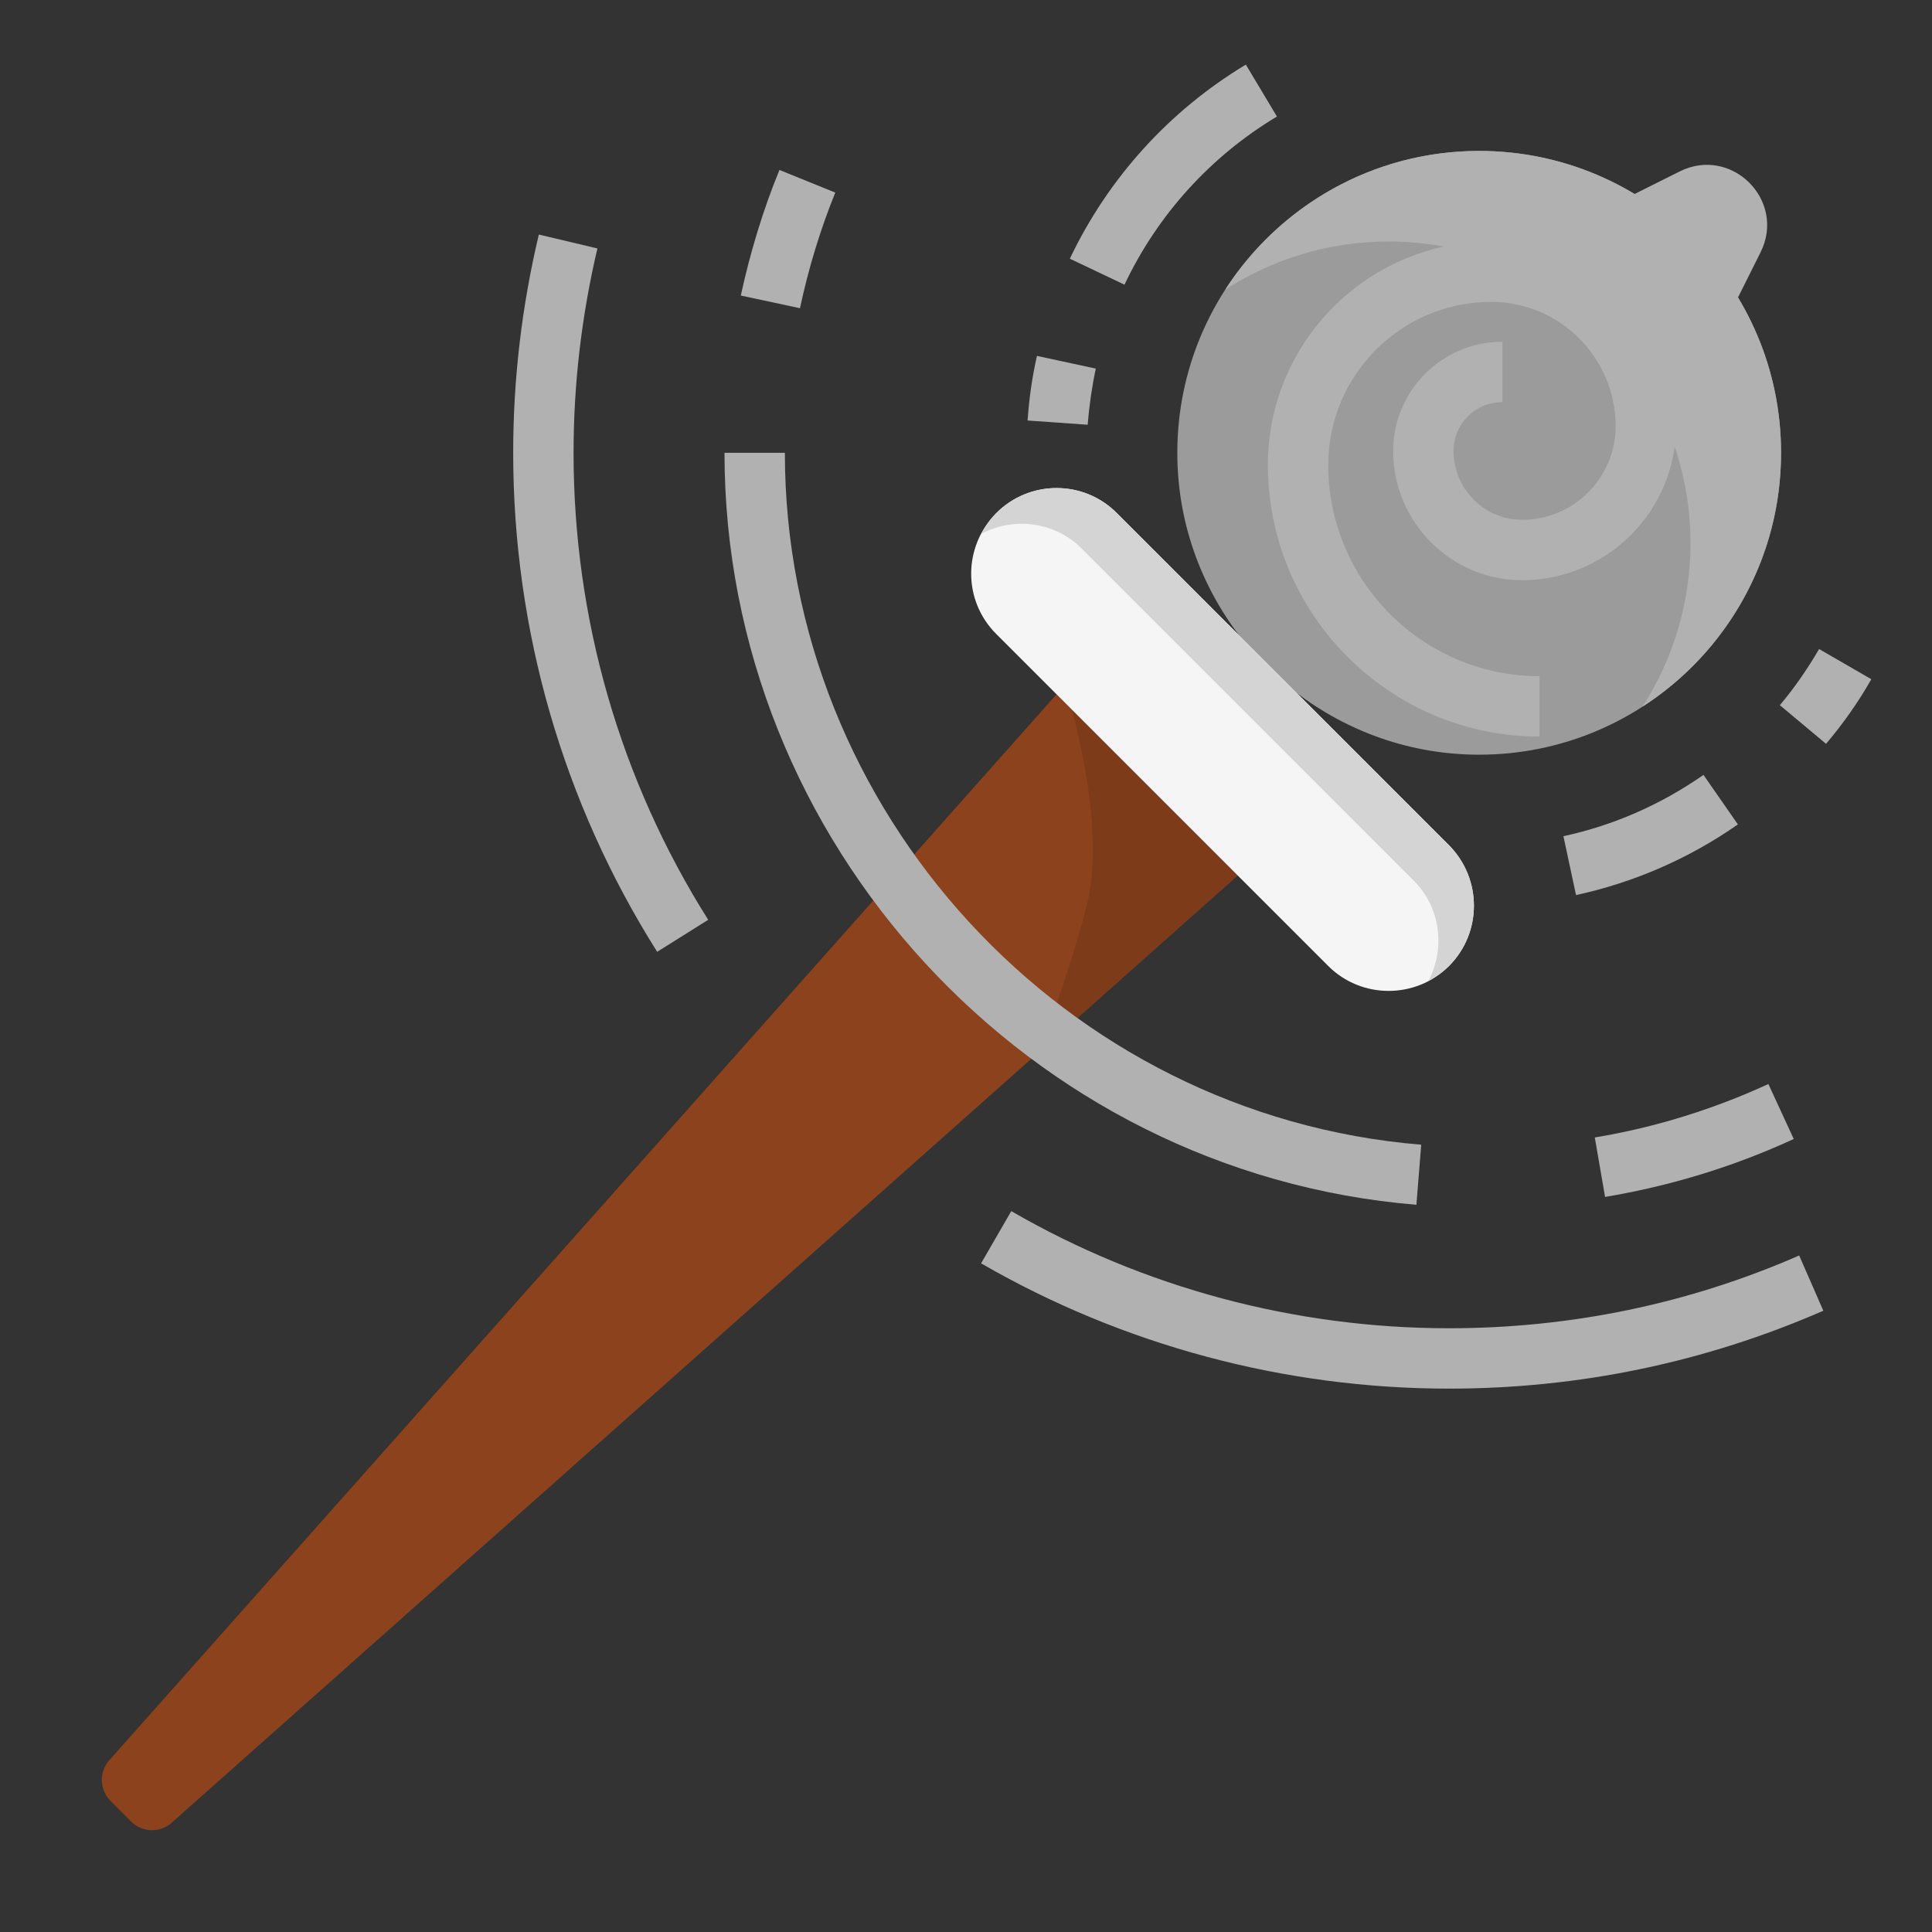 <svg xmlns="http://www.w3.org/2000/svg" viewBox="0 0 64 64" width="64" height="64">
	<rect x="0" y="0" width="64" height="64" fill="#333333" stroke="none"/>
	<style>
		tspan { white-space:pre }
		.shp0 { fill: #8c421c } 
		.shp1 { fill: #9b9b9b } 
		.shp2 { fill: #b1b1b1 } 
		.shp3 { fill: #7d3b19 } 
		.shp4 { fill: #f5f5f5 } 
		.shp5 { fill: #d4d4d4 } 
	</style>
	<path id="Layer" class="shp0" d="M35 23L3.63 58.3C3.27 58.69 3.29 59.29 3.67 59.67L4.33 60.33C4.71 60.71 5.31 60.73 5.7 60.37L41 29L35 23Z" />
	<path id="Layer" class="shp1" d="M49 5C43.48 5 39 9.48 39 15C39 17.28 39.77 19.37 41.05 21.05L42.95 22.95C44.63 24.23 46.72 25 49 25C54.52 25 59 20.52 59 15C59 9.48 54.52 5 49 5L49 5Z" />
	<path id="Layer" class="shp2" d="M57.57 9.86L58.32 8.36C59.18 6.64 57.36 4.82 55.64 5.68L54.14 6.43" />
	<path id="Layer" class="shp2" d="M49 5C45.47 5 42.38 6.83 40.59 9.59C42.15 8.59 44.01 8 46 8C51.52 8 56 12.48 56 18C56 19.99 55.41 21.85 54.41 23.41C57.17 21.63 59 18.53 59 15C59 9.48 54.52 5 49 5L49 5Z" />
	<path id="Layer" class="shp3" d="M34.45 34.83L41 29L35.51 23.51C36.07 25.65 36.46 28.15 36 30C35.65 31.39 35.06 33.13 34.45 34.83Z" />
	<g id="Layer">
		<path id="Layer" class="shp2" d="M52.21 29.66L51.79 27.7C53.46 27.34 55.02 26.65 56.43 25.67L57.57 27.31C55.95 28.44 54.14 29.23 52.21 29.65L52.21 29.66Z" />
		<path id="Layer" class="shp2" d="M60.49 24.64L58.96 23.36C59.45 22.78 59.88 22.15 60.26 21.5L61.99 22.5C61.56 23.26 61.05 23.98 60.49 24.64L60.49 24.64Z" />
		<path id="Layer" class="shp2" d="M37.25 9.43L35.44 8.57C36.71 5.9 38.73 3.67 41.27 2.14L42.3 3.86C40.1 5.18 38.35 7.11 37.25 9.43Z" />
		<path id="Layer" class="shp2" d="M36.03 14.07L34.04 13.93C34.09 13.21 34.19 12.49 34.35 11.79L36.3 12.21C36.17 12.82 36.08 13.45 36.03 14.07Z" />
		<path id="Layer" class="shp2" d="M48 46C42.55 46 37.19 44.56 32.5 41.85L33.5 40.12C37.89 42.66 42.9 44 48 44C52.03 44 55.94 43.19 59.6 41.59L60.4 43.42C56.48 45.13 52.31 46 48 46L48 46Z" />
		<path id="Layer" class="shp2" d="M21.77 31.53C18.65 26.59 17 20.87 17 15C17 12.55 17.29 10.12 17.85 7.77L19.79 8.23C19.27 10.44 19 12.71 19 15C19 20.5 20.54 25.84 23.46 30.47L21.77 31.53Z" />
		<path id="Layer" class="shp2" d="M26.5 10.21L24.54 9.79C24.85 8.37 25.27 6.97 25.82 5.63L27.67 6.38C27.17 7.61 26.78 8.9 26.5 10.21L26.5 10.21Z" />
		<path id="Layer" class="shp2" d="M46.92 39.91C34.07 38.85 24 27.91 24 15L26 15C26 26.88 35.26 36.95 47.08 37.92L46.92 39.91Z" />
		<path id="Layer" class="shp2" d="M53.17 39.65L52.83 37.68C54.82 37.35 56.75 36.75 58.58 35.91L59.42 37.73C57.43 38.65 55.32 39.29 53.17 39.65L53.17 39.65Z" />
		<path id="Layer" class="shp2" d="M51 24.4C46.04 24.4 42 20.36 42 15.4C42 11.32 45.32 8 49.4 8C52.77 8 55.52 10.75 55.52 14.12C55.52 16.93 53.23 19.22 50.42 19.22C48.07 19.22 46.15 17.3 46.15 14.94C46.15 12.94 47.77 11.32 49.77 11.32L49.77 13.32C48.87 13.32 48.15 14.04 48.15 14.94C48.15 16.19 49.17 17.22 50.42 17.22C52.13 17.22 53.52 15.83 53.52 14.12C53.52 11.85 51.67 10 49.4 10C46.42 10 44 12.42 44 15.4C44 19.26 47.14 22.4 51 22.4L51 24.4Z" />
	</g>
	<path id="Layer" class="shp4" d="M44 32C45.1 33.1 46.9 33.1 48 32C49.1 30.9 49.1 29.11 48 28L37 17C35.9 15.89 34.1 15.89 33 17C31.9 18.11 31.89 19.89 33 21L44 32Z" />
	<path id="Layer" class="shp5" d="M48 28L37 17C35.9 15.89 34.1 15.89 33 17C32.8 17.2 32.64 17.44 32.51 17.68C33.58 17.12 34.93 17.27 35.83 18.17L46.83 29.17C47.73 30.07 47.88 31.42 47.32 32.49C47.56 32.36 47.8 32.2 48 32C49.1 30.89 49.1 29.11 48 28Z" />
</svg>